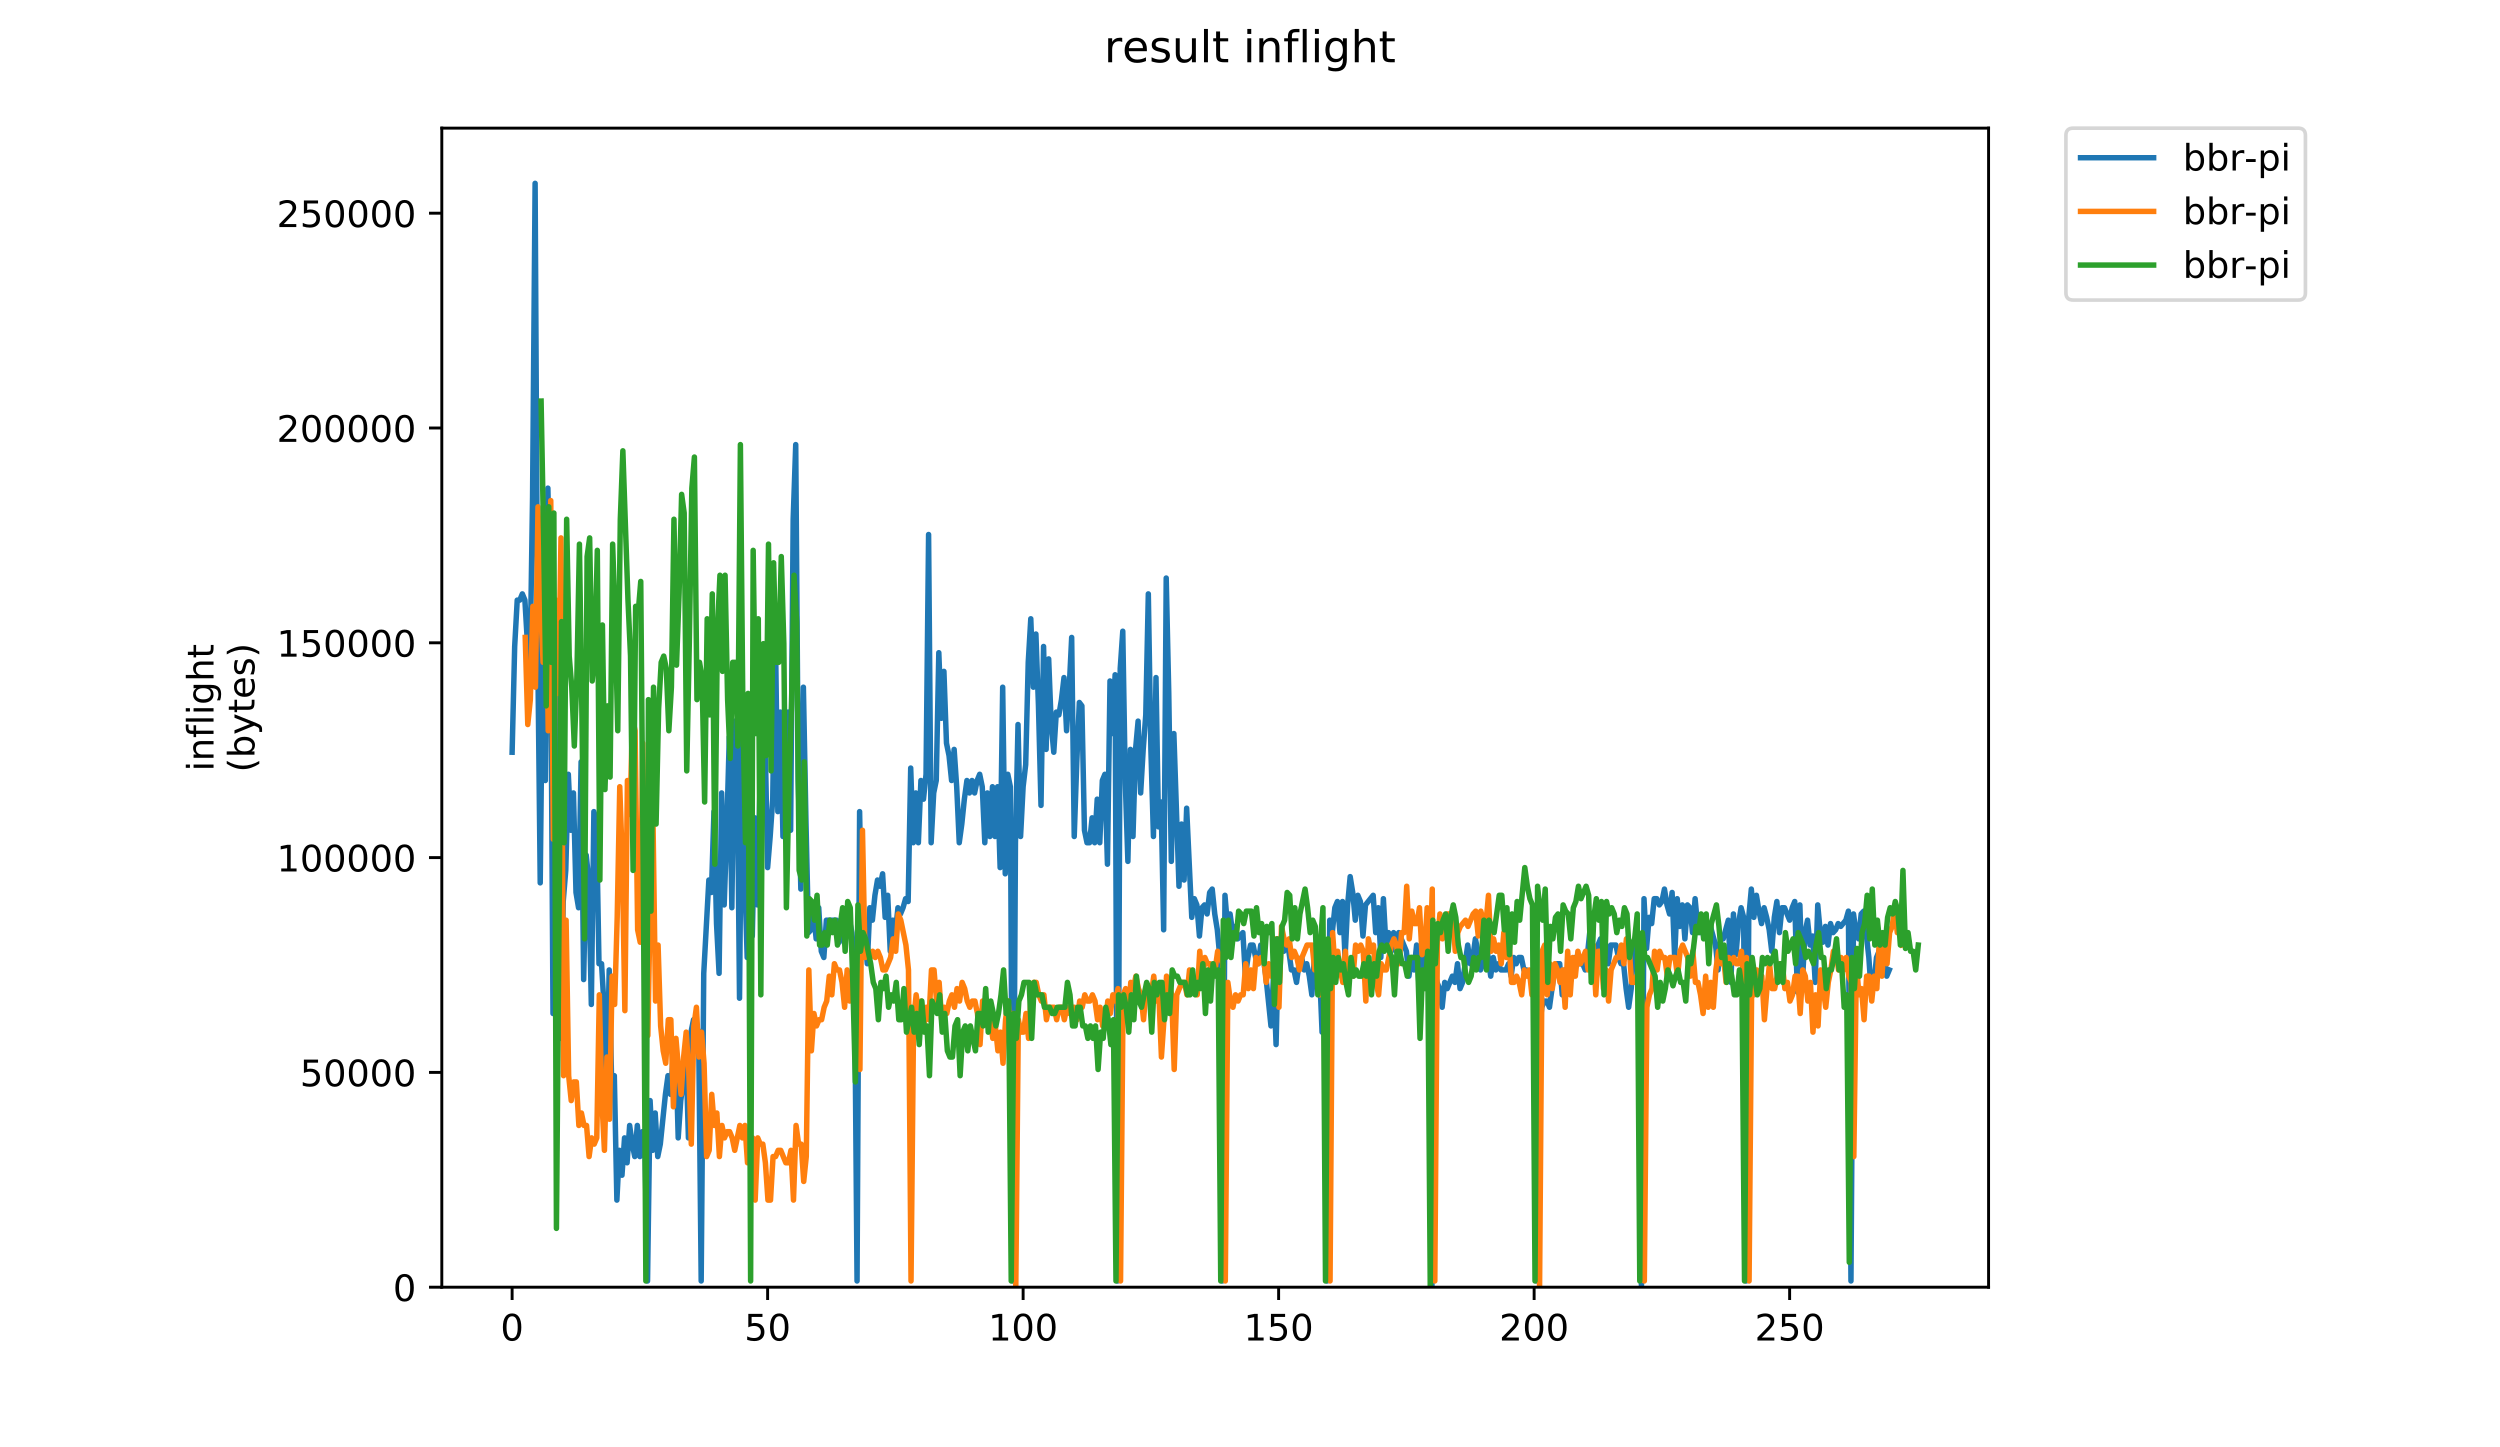 <?xml version="1.0" encoding="utf-8" standalone="no"?>
<!DOCTYPE svg PUBLIC "-//W3C//DTD SVG 1.1//EN"
  "http://www.w3.org/Graphics/SVG/1.1/DTD/svg11.dtd">
<!-- Created with matplotlib (https://matplotlib.org/) -->
<svg height="396pt" version="1.1" viewBox="0 0 684 396" width="684pt" xmlns="http://www.w3.org/2000/svg" xmlns:xlink="http://www.w3.org/1999/xlink">
 <defs>
  <style type="text/css">
*{stroke-linecap:butt;stroke-linejoin:round;}
  </style>
 </defs>
 <g id="figure_1">
  <g id="patch_1">
   <path d="M 0 396 
L 684 396 
L 684 0 
L 0 0 
z
" style="fill:#ffffff;"/>
  </g>
  <g id="axes_1">
   <g id="patch_2">
    <path d="M 120.879 352.174 
L 544.074 352.174 
L 544.074 35.062 
L 120.879 35.062 
z
" style="fill:#ffffff;"/>
   </g>
   <g id="matplotlib.axis_1">
    <g id="xtick_1">
     <g id="line2d_1">
      <defs>
       <path d="M 0 0 
L 0 3.5 
" id="m1e01c12429" style="stroke:#000000;stroke-width:0.8;"/>
      </defs>
      <g>
       <use style="stroke:#000000;stroke-width:0.8;" x="140.115" xlink:href="#m1e01c12429" y="352.174"/>
      </g>
     </g>
     <g id="text_1">
      <!-- 0 -->
      <defs>
       <path d="M 31.781 66.406 
Q 24.172 66.406 20.328 58.906 
Q 16.5 51.422 16.5 36.375 
Q 16.5 21.391 20.328 13.891 
Q 24.172 6.391 31.781 6.391 
Q 39.453 6.391 43.281 13.891 
Q 47.125 21.391 47.125 36.375 
Q 47.125 51.422 43.281 58.906 
Q 39.453 66.406 31.781 66.406 
z
M 31.781 74.219 
Q 44.047 74.219 50.516 64.516 
Q 56.984 54.828 56.984 36.375 
Q 56.984 17.969 50.516 8.266 
Q 44.047 -1.422 31.781 -1.422 
Q 19.531 -1.422 13.062 8.266 
Q 6.594 17.969 6.594 36.375 
Q 6.594 54.828 13.062 64.516 
Q 19.531 74.219 31.781 74.219 
z
" id="DejaVuSans-48"/>
      </defs>
      <g transform="translate(136.933 366.773)scale(0.1 -0.1)">
       <use xlink:href="#DejaVuSans-48"/>
      </g>
     </g>
    </g>
    <g id="xtick_2">
     <g id="line2d_2">
      <g>
       <use style="stroke:#000000;stroke-width:0.8;" x="210.021" xlink:href="#m1e01c12429" y="352.174"/>
      </g>
     </g>
     <g id="text_2">
      <!-- 50 -->
      <defs>
       <path d="M 10.797 72.906 
L 49.516 72.906 
L 49.516 64.594 
L 19.828 64.594 
L 19.828 46.734 
Q 21.969 47.469 24.109 47.828 
Q 26.266 48.188 28.422 48.188 
Q 40.625 48.188 47.75 41.5 
Q 54.891 34.812 54.891 23.391 
Q 54.891 11.625 47.562 5.094 
Q 40.234 -1.422 26.906 -1.422 
Q 22.312 -1.422 17.547 -0.641 
Q 12.797 0.141 7.719 1.703 
L 7.719 11.625 
Q 12.109 9.234 16.797 8.062 
Q 21.484 6.891 26.703 6.891 
Q 35.156 6.891 40.078 11.328 
Q 45.016 15.766 45.016 23.391 
Q 45.016 31 40.078 35.438 
Q 35.156 39.891 26.703 39.891 
Q 22.75 39.891 18.812 39.016 
Q 14.891 38.141 10.797 36.281 
z
" id="DejaVuSans-53"/>
      </defs>
      <g transform="translate(203.658 366.773)scale(0.1 -0.1)">
       <use xlink:href="#DejaVuSans-53"/>
       <use x="63.623" xlink:href="#DejaVuSans-48"/>
      </g>
     </g>
    </g>
    <g id="xtick_3">
     <g id="line2d_3">
      <g>
       <use style="stroke:#000000;stroke-width:0.8;" x="279.927" xlink:href="#m1e01c12429" y="352.174"/>
      </g>
     </g>
     <g id="text_3">
      <!-- 100 -->
      <defs>
       <path d="M 12.406 8.297 
L 28.516 8.297 
L 28.516 63.922 
L 10.984 60.406 
L 10.984 69.391 
L 28.422 72.906 
L 38.281 72.906 
L 38.281 8.297 
L 54.391 8.297 
L 54.391 0 
L 12.406 0 
z
" id="DejaVuSans-49"/>
      </defs>
      <g transform="translate(270.383 366.773)scale(0.1 -0.1)">
       <use xlink:href="#DejaVuSans-49"/>
       <use x="63.623" xlink:href="#DejaVuSans-48"/>
       <use x="127.246" xlink:href="#DejaVuSans-48"/>
      </g>
     </g>
    </g>
    <g id="xtick_4">
     <g id="line2d_4">
      <g>
       <use style="stroke:#000000;stroke-width:0.8;" x="349.832" xlink:href="#m1e01c12429" y="352.174"/>
      </g>
     </g>
     <g id="text_4">
      <!-- 150 -->
      <g transform="translate(340.289 366.773)scale(0.1 -0.1)">
       <use xlink:href="#DejaVuSans-49"/>
       <use x="63.623" xlink:href="#DejaVuSans-53"/>
       <use x="127.246" xlink:href="#DejaVuSans-48"/>
      </g>
     </g>
    </g>
    <g id="xtick_5">
     <g id="line2d_5">
      <g>
       <use style="stroke:#000000;stroke-width:0.8;" x="419.738" xlink:href="#m1e01c12429" y="352.174"/>
      </g>
     </g>
     <g id="text_5">
      <!-- 200 -->
      <defs>
       <path d="M 19.188 8.297 
L 53.609 8.297 
L 53.609 0 
L 7.328 0 
L 7.328 8.297 
Q 12.938 14.109 22.625 23.891 
Q 32.328 33.688 34.812 36.531 
Q 39.547 41.844 41.422 45.531 
Q 43.312 49.219 43.312 52.781 
Q 43.312 58.594 39.234 62.25 
Q 35.156 65.922 28.609 65.922 
Q 23.969 65.922 18.812 64.312 
Q 13.672 62.703 7.812 59.422 
L 7.812 69.391 
Q 13.766 71.781 18.938 73 
Q 24.125 74.219 28.422 74.219 
Q 39.75 74.219 46.484 68.547 
Q 53.219 62.891 53.219 53.422 
Q 53.219 48.922 51.531 44.891 
Q 49.859 40.875 45.406 35.406 
Q 44.188 33.984 37.641 27.219 
Q 31.109 20.453 19.188 8.297 
z
" id="DejaVuSans-50"/>
      </defs>
      <g transform="translate(410.195 366.773)scale(0.1 -0.1)">
       <use xlink:href="#DejaVuSans-50"/>
       <use x="63.623" xlink:href="#DejaVuSans-48"/>
       <use x="127.246" xlink:href="#DejaVuSans-48"/>
      </g>
     </g>
    </g>
    <g id="xtick_6">
     <g id="line2d_6">
      <g>
       <use style="stroke:#000000;stroke-width:0.8;" x="489.644" xlink:href="#m1e01c12429" y="352.174"/>
      </g>
     </g>
     <g id="text_6">
      <!-- 250 -->
      <g transform="translate(480.101 366.773)scale(0.1 -0.1)">
       <use xlink:href="#DejaVuSans-50"/>
       <use x="63.623" xlink:href="#DejaVuSans-53"/>
       <use x="127.246" xlink:href="#DejaVuSans-48"/>
      </g>
     </g>
    </g>
   </g>
   <g id="matplotlib.axis_2">
    <g id="ytick_1">
     <g id="line2d_7">
      <defs>
       <path d="M 0 0 
L -3.5 0 
" id="mca6b057534" style="stroke:#000000;stroke-width:0.8;"/>
      </defs>
      <g>
       <use style="stroke:#000000;stroke-width:0.8;" x="120.879" xlink:href="#mca6b057534" y="352.174"/>
      </g>
     </g>
     <g id="text_7">
      <!-- 0 -->
      <g transform="translate(107.516 355.973)scale(0.1 -0.1)">
       <use xlink:href="#DejaVuSans-48"/>
      </g>
     </g>
    </g>
    <g id="ytick_2">
     <g id="line2d_8">
      <g>
       <use style="stroke:#000000;stroke-width:0.8;" x="120.879" xlink:href="#mca6b057534" y="293.406"/>
      </g>
     </g>
     <g id="text_8">
      <!-- 50000 -->
      <g transform="translate(82.066 297.205)scale(0.1 -0.1)">
       <use xlink:href="#DejaVuSans-53"/>
       <use x="63.623" xlink:href="#DejaVuSans-48"/>
       <use x="127.246" xlink:href="#DejaVuSans-48"/>
       <use x="190.869" xlink:href="#DejaVuSans-48"/>
       <use x="254.492" xlink:href="#DejaVuSans-48"/>
      </g>
     </g>
    </g>
    <g id="ytick_3">
     <g id="line2d_9">
      <g>
       <use style="stroke:#000000;stroke-width:0.8;" x="120.879" xlink:href="#mca6b057534" y="234.638"/>
      </g>
     </g>
     <g id="text_9">
      <!-- 100000 -->
      <g transform="translate(75.704 238.437)scale(0.1 -0.1)">
       <use xlink:href="#DejaVuSans-49"/>
       <use x="63.623" xlink:href="#DejaVuSans-48"/>
       <use x="127.246" xlink:href="#DejaVuSans-48"/>
       <use x="190.869" xlink:href="#DejaVuSans-48"/>
       <use x="254.492" xlink:href="#DejaVuSans-48"/>
       <use x="318.115" xlink:href="#DejaVuSans-48"/>
      </g>
     </g>
    </g>
    <g id="ytick_4">
     <g id="line2d_10">
      <g>
       <use style="stroke:#000000;stroke-width:0.8;" x="120.879" xlink:href="#mca6b057534" y="175.87"/>
      </g>
     </g>
     <g id="text_10">
      <!-- 150000 -->
      <g transform="translate(75.704 179.669)scale(0.1 -0.1)">
       <use xlink:href="#DejaVuSans-49"/>
       <use x="63.623" xlink:href="#DejaVuSans-53"/>
       <use x="127.246" xlink:href="#DejaVuSans-48"/>
       <use x="190.869" xlink:href="#DejaVuSans-48"/>
       <use x="254.492" xlink:href="#DejaVuSans-48"/>
       <use x="318.115" xlink:href="#DejaVuSans-48"/>
      </g>
     </g>
    </g>
    <g id="ytick_5">
     <g id="line2d_11">
      <g>
       <use style="stroke:#000000;stroke-width:0.8;" x="120.879" xlink:href="#mca6b057534" y="117.102"/>
      </g>
     </g>
     <g id="text_11">
      <!-- 200000 -->
      <g transform="translate(75.704 120.901)scale(0.1 -0.1)">
       <use xlink:href="#DejaVuSans-50"/>
       <use x="63.623" xlink:href="#DejaVuSans-48"/>
       <use x="127.246" xlink:href="#DejaVuSans-48"/>
       <use x="190.869" xlink:href="#DejaVuSans-48"/>
       <use x="254.492" xlink:href="#DejaVuSans-48"/>
       <use x="318.115" xlink:href="#DejaVuSans-48"/>
      </g>
     </g>
    </g>
    <g id="ytick_6">
     <g id="line2d_12">
      <g>
       <use style="stroke:#000000;stroke-width:0.8;" x="120.879" xlink:href="#mca6b057534" y="58.334"/>
      </g>
     </g>
     <g id="text_12">
      <!-- 250000 -->
      <g transform="translate(75.704 62.133)scale(0.1 -0.1)">
       <use xlink:href="#DejaVuSans-50"/>
       <use x="63.623" xlink:href="#DejaVuSans-53"/>
       <use x="127.246" xlink:href="#DejaVuSans-48"/>
       <use x="190.869" xlink:href="#DejaVuSans-48"/>
       <use x="254.492" xlink:href="#DejaVuSans-48"/>
       <use x="318.115" xlink:href="#DejaVuSans-48"/>
      </g>
     </g>
    </g>
    <g id="text_13">
     <!-- inflight -->
     <defs>
      <path d="M 9.422 54.688 
L 18.406 54.688 
L 18.406 0 
L 9.422 0 
z
M 9.422 75.984 
L 18.406 75.984 
L 18.406 64.594 
L 9.422 64.594 
z
" id="DejaVuSans-105"/>
      <path d="M 54.891 33.016 
L 54.891 0 
L 45.906 0 
L 45.906 32.719 
Q 45.906 40.484 42.875 44.328 
Q 39.844 48.188 33.797 48.188 
Q 26.516 48.188 22.312 43.547 
Q 18.109 38.922 18.109 30.906 
L 18.109 0 
L 9.078 0 
L 9.078 54.688 
L 18.109 54.688 
L 18.109 46.188 
Q 21.344 51.125 25.703 53.562 
Q 30.078 56 35.797 56 
Q 45.219 56 50.047 50.172 
Q 54.891 44.344 54.891 33.016 
z
" id="DejaVuSans-110"/>
      <path d="M 37.109 75.984 
L 37.109 68.5 
L 28.516 68.5 
Q 23.688 68.5 21.797 66.547 
Q 19.922 64.594 19.922 59.516 
L 19.922 54.688 
L 34.719 54.688 
L 34.719 47.703 
L 19.922 47.703 
L 19.922 0 
L 10.891 0 
L 10.891 47.703 
L 2.297 47.703 
L 2.297 54.688 
L 10.891 54.688 
L 10.891 58.5 
Q 10.891 67.625 15.141 71.797 
Q 19.391 75.984 28.609 75.984 
z
" id="DejaVuSans-102"/>
      <path d="M 9.422 75.984 
L 18.406 75.984 
L 18.406 0 
L 9.422 0 
z
" id="DejaVuSans-108"/>
      <path d="M 45.406 27.984 
Q 45.406 37.75 41.375 43.109 
Q 37.359 48.484 30.078 48.484 
Q 22.859 48.484 18.828 43.109 
Q 14.797 37.75 14.797 27.984 
Q 14.797 18.266 18.828 12.891 
Q 22.859 7.516 30.078 7.516 
Q 37.359 7.516 41.375 12.891 
Q 45.406 18.266 45.406 27.984 
z
M 54.391 6.781 
Q 54.391 -7.172 48.188 -13.984 
Q 42 -20.797 29.203 -20.797 
Q 24.469 -20.797 20.266 -20.094 
Q 16.062 -19.391 12.109 -17.922 
L 12.109 -9.188 
Q 16.062 -11.328 19.922 -12.344 
Q 23.781 -13.375 27.781 -13.375 
Q 36.625 -13.375 41.016 -8.766 
Q 45.406 -4.156 45.406 5.172 
L 45.406 9.625 
Q 42.625 4.781 38.281 2.391 
Q 33.938 0 27.875 0 
Q 17.828 0 11.672 7.656 
Q 5.516 15.328 5.516 27.984 
Q 5.516 40.672 11.672 48.328 
Q 17.828 56 27.875 56 
Q 33.938 56 38.281 53.609 
Q 42.625 51.219 45.406 46.391 
L 45.406 54.688 
L 54.391 54.688 
z
" id="DejaVuSans-103"/>
      <path d="M 54.891 33.016 
L 54.891 0 
L 45.906 0 
L 45.906 32.719 
Q 45.906 40.484 42.875 44.328 
Q 39.844 48.188 33.797 48.188 
Q 26.516 48.188 22.312 43.547 
Q 18.109 38.922 18.109 30.906 
L 18.109 0 
L 9.078 0 
L 9.078 75.984 
L 18.109 75.984 
L 18.109 46.188 
Q 21.344 51.125 25.703 53.562 
Q 30.078 56 35.797 56 
Q 45.219 56 50.047 50.172 
Q 54.891 44.344 54.891 33.016 
z
" id="DejaVuSans-104"/>
      <path d="M 18.312 70.219 
L 18.312 54.688 
L 36.812 54.688 
L 36.812 47.703 
L 18.312 47.703 
L 18.312 18.016 
Q 18.312 11.328 20.141 9.422 
Q 21.969 7.516 27.594 7.516 
L 36.812 7.516 
L 36.812 0 
L 27.594 0 
Q 17.188 0 13.234 3.875 
Q 9.281 7.766 9.281 18.016 
L 9.281 47.703 
L 2.688 47.703 
L 2.688 54.688 
L 9.281 54.688 
L 9.281 70.219 
z
" id="DejaVuSans-116"/>
     </defs>
     <g transform="translate(58.426 211.018)rotate(-90)scale(0.1 -0.1)">
      <use xlink:href="#DejaVuSans-105"/>
      <use x="27.783" xlink:href="#DejaVuSans-110"/>
      <use x="91.162" xlink:href="#DejaVuSans-102"/>
      <use x="126.367" xlink:href="#DejaVuSans-108"/>
      <use x="154.15" xlink:href="#DejaVuSans-105"/>
      <use x="181.934" xlink:href="#DejaVuSans-103"/>
      <use x="245.41" xlink:href="#DejaVuSans-104"/>
      <use x="308.789" xlink:href="#DejaVuSans-116"/>
     </g>
     <!-- (bytes) -->
     <defs>
      <path d="M 31 75.875 
Q 24.469 64.656 21.281 53.656 
Q 18.109 42.672 18.109 31.391 
Q 18.109 20.125 21.312 9.062 
Q 24.516 -2 31 -13.188 
L 23.188 -13.188 
Q 15.875 -1.703 12.234 9.375 
Q 8.594 20.453 8.594 31.391 
Q 8.594 42.281 12.203 53.312 
Q 15.828 64.359 23.188 75.875 
z
" id="DejaVuSans-40"/>
      <path d="M 48.688 27.297 
Q 48.688 37.203 44.609 42.844 
Q 40.531 48.484 33.406 48.484 
Q 26.266 48.484 22.188 42.844 
Q 18.109 37.203 18.109 27.297 
Q 18.109 17.391 22.188 11.75 
Q 26.266 6.109 33.406 6.109 
Q 40.531 6.109 44.609 11.75 
Q 48.688 17.391 48.688 27.297 
z
M 18.109 46.391 
Q 20.953 51.266 25.266 53.625 
Q 29.594 56 35.594 56 
Q 45.562 56 51.781 48.094 
Q 58.016 40.188 58.016 27.297 
Q 58.016 14.406 51.781 6.484 
Q 45.562 -1.422 35.594 -1.422 
Q 29.594 -1.422 25.266 0.953 
Q 20.953 3.328 18.109 8.203 
L 18.109 0 
L 9.078 0 
L 9.078 75.984 
L 18.109 75.984 
z
" id="DejaVuSans-98"/>
      <path d="M 32.172 -5.078 
Q 28.375 -14.844 24.75 -17.812 
Q 21.141 -20.797 15.094 -20.797 
L 7.906 -20.797 
L 7.906 -13.281 
L 13.188 -13.281 
Q 16.891 -13.281 18.938 -11.516 
Q 21 -9.766 23.484 -3.219 
L 25.094 0.875 
L 2.984 54.688 
L 12.5 54.688 
L 29.594 11.922 
L 46.688 54.688 
L 56.203 54.688 
z
" id="DejaVuSans-121"/>
      <path d="M 56.203 29.594 
L 56.203 25.203 
L 14.891 25.203 
Q 15.484 15.922 20.484 11.062 
Q 25.484 6.203 34.422 6.203 
Q 39.594 6.203 44.453 7.469 
Q 49.312 8.734 54.109 11.281 
L 54.109 2.781 
Q 49.266 0.734 44.188 -0.344 
Q 39.109 -1.422 33.891 -1.422 
Q 20.797 -1.422 13.156 6.188 
Q 5.516 13.812 5.516 26.812 
Q 5.516 40.234 12.766 48.109 
Q 20.016 56 32.328 56 
Q 43.359 56 49.781 48.891 
Q 56.203 41.797 56.203 29.594 
z
M 47.219 32.234 
Q 47.125 39.594 43.094 43.984 
Q 39.062 48.391 32.422 48.391 
Q 24.906 48.391 20.391 44.141 
Q 15.875 39.891 15.188 32.172 
z
" id="DejaVuSans-101"/>
      <path d="M 44.281 53.078 
L 44.281 44.578 
Q 40.484 46.531 36.375 47.5 
Q 32.281 48.484 27.875 48.484 
Q 21.188 48.484 17.844 46.438 
Q 14.5 44.391 14.5 40.281 
Q 14.5 37.156 16.891 35.375 
Q 19.281 33.594 26.516 31.984 
L 29.594 31.297 
Q 39.156 29.25 43.188 25.516 
Q 47.219 21.781 47.219 15.094 
Q 47.219 7.469 41.188 3.016 
Q 35.156 -1.422 24.609 -1.422 
Q 20.219 -1.422 15.453 -0.562 
Q 10.688 0.297 5.422 2 
L 5.422 11.281 
Q 10.406 8.688 15.234 7.391 
Q 20.062 6.109 24.812 6.109 
Q 31.156 6.109 34.562 8.281 
Q 37.984 10.453 37.984 14.406 
Q 37.984 18.062 35.516 20.016 
Q 33.062 21.969 24.703 23.781 
L 21.578 24.516 
Q 13.234 26.266 9.516 29.906 
Q 5.812 33.547 5.812 39.891 
Q 5.812 47.609 11.281 51.797 
Q 16.75 56 26.812 56 
Q 31.781 56 36.172 55.266 
Q 40.578 54.547 44.281 53.078 
z
" id="DejaVuSans-115"/>
      <path d="M 8.016 75.875 
L 15.828 75.875 
Q 23.141 64.359 26.781 53.312 
Q 30.422 42.281 30.422 31.391 
Q 30.422 20.453 26.781 9.375 
Q 23.141 -1.703 15.828 -13.188 
L 8.016 -13.188 
Q 14.5 -2 17.703 9.062 
Q 20.906 20.125 20.906 31.391 
Q 20.906 42.672 17.703 53.656 
Q 14.5 64.656 8.016 75.875 
z
" id="DejaVuSans-41"/>
     </defs>
     <g transform="translate(69.624 211.295)rotate(-90)scale(0.1 -0.1)">
      <use xlink:href="#DejaVuSans-40"/>
      <use x="39.014" xlink:href="#DejaVuSans-98"/>
      <use x="102.49" xlink:href="#DejaVuSans-121"/>
      <use x="161.67" xlink:href="#DejaVuSans-116"/>
      <use x="200.879" xlink:href="#DejaVuSans-101"/>
      <use x="262.402" xlink:href="#DejaVuSans-115"/>
      <use x="314.502" xlink:href="#DejaVuSans-41"/>
     </g>
    </g>
   </g>
   <g id="line2d_13">
    <path clip-path="url(#p82234feef3)" d="M 140.115 205.809 
L 140.814 176.876 
L 141.513 164.192 
L 142.212 164.192 
L 142.911 162.49 
L 143.61 164.192 
L 144.309 176.105 
L 145.008 182.913 
L 145.707 136.03 
L 146.406 50.163 
L 147.105 176.105 
L 147.804 241.549 
L 148.503 175.174 
L 149.203 213.548 
L 149.902 133.557 
L 150.601 164.192 
L 151.3 277.29 
L 151.999 176.876 
L 152.698 173.472 
L 153.397 284.097 
L 154.096 246.655 
L 154.795 238.145 
L 155.494 211.846 
L 156.193 227.163 
L 156.892 216.951 
L 157.591 244.182 
L 158.29 248.357 
L 158.989 208.442 
L 159.688 268.009 
L 160.387 233.971 
L 161.087 240.778 
L 161.786 274.817 
L 162.485 222.057 
L 163.184 224.53 
L 163.883 263.674 
L 164.582 263.674 
L 165.281 275.588 
L 165.98 299.415 
L 166.679 265.376 
L 167.378 297.713 
L 168.077 294.309 
L 168.776 328.347 
L 169.475 314.732 
L 170.174 321.54 
L 170.873 311.328 
L 171.572 318.136 
L 172.271 307.924 
L 172.971 313.03 
L 173.67 316.434 
L 174.369 307.924 
L 175.068 316.434 
L 175.767 309.626 
L 176.466 314.732 
L 177.165 350.472 
L 177.864 301.117 
L 178.563 314.732 
L 179.262 304.52 
L 179.961 316.434 
L 180.66 313.03 
L 182.058 299.415 
L 182.757 294.309 
L 183.456 299.415 
L 184.155 289.203 
L 184.855 285.799 
L 185.554 311.328 
L 186.253 301.117 
L 186.952 296.011 
L 187.651 287.501 
L 188.35 311.328 
L 189.049 282.395 
L 189.748 278.992 
L 191.146 282.395 
L 191.845 350.472 
L 192.544 266.307 
L 193.942 240.778 
L 194.641 244.182 
L 195.34 222.057 
L 196.039 252.692 
L 196.739 266.307 
L 197.438 216.951 
L 198.137 247.586 
L 198.836 227.163 
L 199.535 201.634 
L 200.234 248.357 
L 200.933 197.299 
L 201.632 201.634 
L 202.331 273.115 
L 203.03 198.23 
L 203.729 239.076 
L 204.428 261.972 
L 205.127 239.076 
L 205.826 256.096 
L 206.525 223.759 
L 207.224 247.586 
L 207.923 215.249 
L 208.623 215.249 
L 209.322 201.634 
L 210.021 237.374 
L 210.72 228.865 
L 211.419 218.653 
L 212.118 170.999 
L 212.817 222.057 
L 213.516 194.826 
L 214.215 228.865 
L 214.914 216.02 
L 215.613 194.826 
L 216.312 227.163 
L 217.011 142.067 
L 217.71 121.644 
L 218.409 213.548 
L 219.108 243.251 
L 219.807 188.019 
L 220.507 224.53 
L 221.206 255.165 
L 221.905 254.394 
L 222.604 250.059 
L 223.303 256.867 
L 224.002 248.357 
L 224.701 260.27 
L 225.4 261.972 
L 226.099 251.761 
L 228.895 251.761 
L 229.594 257.797 
L 230.293 255.165 
L 230.992 253.463 
L 231.691 256.096 
L 232.391 251.761 
L 233.09 255.165 
L 233.789 265.376 
L 234.488 350.472 
L 235.187 222.057 
L 235.886 260.27 
L 236.585 255.165 
L 237.284 263.674 
L 237.983 248.357 
L 238.682 251.761 
L 239.381 244.953 
L 240.08 240.778 
L 240.779 242.48 
L 241.478 239.076 
L 242.177 250.99 
L 242.876 244.953 
L 243.575 260.27 
L 244.275 251.761 
L 244.974 255.165 
L 245.673 248.357 
L 246.372 250.059 
L 247.071 248.357 
L 247.77 245.884 
L 248.469 246.655 
L 249.168 210.144 
L 249.867 230.567 
L 250.566 216.951 
L 251.265 230.567 
L 251.964 213.548 
L 252.663 218.653 
L 253.362 211.846 
L 254.061 146.242 
L 254.76 230.567 
L 255.46 216.951 
L 256.159 213.548 
L 256.858 178.578 
L 257.557 196.528 
L 258.256 183.684 
L 258.955 203.336 
L 259.654 206.74 
L 260.353 213.548 
L 261.052 205.038 
L 261.751 215.249 
L 262.45 230.567 
L 263.149 225.461 
L 263.848 218.653 
L 264.547 213.548 
L 265.246 216.951 
L 265.945 213.548 
L 266.644 216.951 
L 267.344 213.548 
L 268.043 211.846 
L 268.742 215.249 
L 269.441 230.567 
L 270.14 216.951 
L 270.839 228.865 
L 271.538 215.249 
L 272.237 228.865 
L 272.936 215.249 
L 273.635 237.374 
L 274.334 188.019 
L 275.033 239.076 
L 275.732 211.846 
L 276.431 215.249 
L 277.13 350.472 
L 277.829 230.567 
L 278.528 198.23 
L 279.228 228.865 
L 279.927 215.249 
L 280.626 209.213 
L 281.325 181.211 
L 282.024 169.298 
L 282.723 188.019 
L 283.422 173.472 
L 284.121 193.124 
L 284.82 220.355 
L 285.519 176.876 
L 286.218 205.038 
L 286.917 180.28 
L 287.616 198.23 
L 288.315 205.809 
L 289.014 194.826 
L 289.713 195.597 
L 290.412 191.423 
L 291.112 185.386 
L 291.811 199.932 
L 292.51 188.79 
L 293.209 174.403 
L 293.908 228.865 
L 294.607 208.442 
L 295.306 192.194 
L 296.005 193.124 
L 296.704 227.163 
L 297.403 230.567 
L 298.102 230.567 
L 298.801 223.759 
L 299.5 230.567 
L 300.199 218.653 
L 300.898 230.567 
L 301.597 213.548 
L 302.296 211.846 
L 302.996 236.444 
L 303.695 186.317 
L 304.394 200.703 
L 305.093 184.615 
L 305.792 350.472 
L 306.491 182.913 
L 307.19 172.701 
L 307.889 214.319 
L 308.588 235.672 
L 309.287 205.038 
L 309.986 228.865 
L 310.685 205.038 
L 311.384 197.299 
L 312.083 216.951 
L 312.782 205.038 
L 313.481 195.597 
L 314.18 162.49 
L 314.88 205.038 
L 315.579 228.865 
L 316.278 185.386 
L 316.977 226.232 
L 317.676 219.424 
L 318.375 254.394 
L 319.074 158.155 
L 319.773 189.721 
L 320.472 235.672 
L 321.171 200.703 
L 322.569 242.48 
L 323.268 225.461 
L 323.967 240.778 
L 324.666 221.126 
L 326.064 250.99 
L 326.764 245.884 
L 327.463 247.586 
L 328.162 256.096 
L 328.861 248.357 
L 329.56 247.586 
L 330.259 250.059 
L 330.958 244.182 
L 331.657 243.251 
L 332.356 250.059 
L 333.055 254.394 
L 333.754 261.972 
L 334.453 350.472 
L 335.152 244.953 
L 335.851 253.463 
L 336.55 250.059 
L 337.249 255.165 
L 337.948 253.463 
L 338.648 256.867 
L 340.046 255.165 
L 340.745 267.078 
L 341.444 261.972 
L 342.143 258.568 
L 342.842 258.568 
L 343.541 261.972 
L 344.24 263.674 
L 344.939 258.568 
L 345.638 261.972 
L 346.337 267.078 
L 347.735 280.693 
L 348.434 267.078 
L 349.133 285.799 
L 349.832 256.867 
L 350.532 256.867 
L 351.231 260.27 
L 351.93 258.568 
L 352.629 260.27 
L 353.328 265.376 
L 354.027 265.376 
L 354.726 268.78 
L 355.425 263.674 
L 356.124 261.972 
L 356.823 265.376 
L 357.522 263.674 
L 358.221 267.078 
L 358.92 272.184 
L 359.619 261.972 
L 360.318 267.078 
L 361.017 265.376 
L 361.716 282.395 
L 362.416 267.078 
L 363.115 350.472 
L 363.814 251.761 
L 364.513 255.165 
L 365.212 248.357 
L 365.911 246.655 
L 366.61 255.165 
L 367.309 246.655 
L 368.008 261.972 
L 368.707 247.586 
L 369.406 239.847 
L 370.105 244.182 
L 370.804 251.761 
L 371.503 244.953 
L 372.202 246.655 
L 372.901 256.096 
L 373.601 247.586 
L 375.698 244.953 
L 376.397 255.165 
L 377.096 248.357 
L 377.795 261.972 
L 378.494 245.884 
L 379.193 258.568 
L 379.892 255.165 
L 380.591 260.27 
L 381.29 255.165 
L 381.989 260.27 
L 382.688 255.165 
L 384.785 260.27 
L 385.485 267.078 
L 386.184 261.972 
L 386.883 265.376 
L 387.582 258.568 
L 388.281 270.482 
L 388.98 261.972 
L 389.679 265.376 
L 390.378 260.27 
L 391.077 263.674 
L 391.776 352.174 
L 392.475 265.376 
L 393.174 268.78 
L 393.873 270.482 
L 394.572 275.588 
L 395.271 268.78 
L 395.97 270.482 
L 397.369 267.078 
L 398.068 268.78 
L 398.767 263.674 
L 399.466 270.482 
L 400.165 268.78 
L 401.563 258.568 
L 402.262 263.674 
L 402.961 261.972 
L 403.66 256.867 
L 404.359 260.27 
L 405.058 265.376 
L 405.757 263.674 
L 406.456 255.165 
L 407.155 261.972 
L 407.854 267.078 
L 408.553 261.972 
L 409.253 265.376 
L 409.952 263.674 
L 410.651 265.376 
L 412.049 265.376 
L 412.748 263.674 
L 413.447 267.078 
L 414.146 261.972 
L 414.845 263.674 
L 415.544 261.972 
L 416.243 261.972 
L 416.942 265.376 
L 417.641 265.376 
L 418.34 267.078 
L 419.738 267.078 
L 420.437 350.472 
L 421.137 282.395 
L 421.836 275.588 
L 422.535 273.886 
L 423.234 273.886 
L 423.933 275.588 
L 425.331 265.376 
L 426.03 263.674 
L 426.729 263.674 
L 427.428 272.184 
L 428.127 265.376 
L 429.525 268.78 
L 430.224 267.078 
L 430.923 261.972 
L 431.622 263.674 
L 433.021 263.674 
L 433.72 265.376 
L 434.419 260.27 
L 435.118 253.463 
L 435.817 261.972 
L 436.516 263.674 
L 437.215 258.568 
L 437.914 256.867 
L 438.613 263.674 
L 439.312 258.568 
L 440.011 263.674 
L 440.71 258.568 
L 442.108 258.568 
L 442.807 261.972 
L 443.506 263.674 
L 444.205 263.674 
L 444.905 270.482 
L 445.604 275.588 
L 446.303 270.482 
L 447.002 258.568 
L 447.701 258.568 
L 448.4 256.096 
L 449.099 352.174 
L 449.798 245.884 
L 450.497 259.499 
L 451.196 250.99 
L 451.895 252.692 
L 452.594 245.884 
L 453.293 245.884 
L 453.992 247.586 
L 454.691 246.655 
L 455.39 243.251 
L 456.089 247.586 
L 456.789 250.059 
L 457.488 244.182 
L 458.187 261.972 
L 458.886 245.884 
L 459.585 253.463 
L 460.284 247.586 
L 460.983 256.867 
L 461.682 247.586 
L 462.381 248.357 
L 463.08 255.165 
L 463.779 245.884 
L 464.478 253.463 
L 465.177 255.165 
L 465.876 252.692 
L 466.575 251.761 
L 467.274 256.096 
L 467.973 253.463 
L 469.372 258.568 
L 470.071 265.376 
L 470.77 256.867 
L 471.469 256.867 
L 472.867 251.761 
L 473.566 268.78 
L 474.265 250.059 
L 474.964 261.201 
L 475.663 252.692 
L 476.362 248.357 
L 477.061 250.99 
L 477.76 350.472 
L 478.459 250.99 
L 479.158 243.251 
L 479.857 250.99 
L 480.557 244.953 
L 481.256 249.288 
L 481.955 252.692 
L 482.654 248.357 
L 483.353 250.99 
L 484.052 254.394 
L 484.751 260.27 
L 485.45 250.99 
L 486.149 246.655 
L 486.848 255.165 
L 487.547 248.357 
L 488.246 248.357 
L 489.644 251.761 
L 490.343 248.357 
L 491.042 246.655 
L 491.741 271.413 
L 492.441 247.586 
L 493.14 268.78 
L 493.839 255.165 
L 494.538 251.761 
L 495.237 258.568 
L 495.936 256.096 
L 496.635 268.78 
L 497.334 247.586 
L 498.033 255.165 
L 498.732 257.797 
L 499.431 253.463 
L 500.13 258.568 
L 500.829 252.692 
L 501.528 255.165 
L 502.227 254.394 
L 502.926 252.692 
L 503.626 253.463 
L 505.024 251.761 
L 505.723 249.288 
L 506.422 350.472 
L 507.121 250.059 
L 507.82 255.165 
L 508.519 256.867 
L 509.218 250.059 
L 509.917 249.288 
L 511.315 261.972 
L 512.014 272.184 
L 512.713 268.78 
L 513.412 261.972 
L 514.111 260.27 
L 514.81 261.972 
L 515.51 261.972 
L 516.209 267.078 
L 516.908 265.376 
L 516.908 265.376 
" style="fill:none;stroke:#1f77b4;stroke-linecap:square;stroke-width:1.5;"/>
   </g>
   <g id="line2d_14">
    <path clip-path="url(#p82234feef3)" d="M 143.7 174.403 
L 144.399 198.23 
L 145.098 191.423 
L 145.797 165.894 
L 146.496 188.019 
L 147.195 138.663 
L 147.894 165.894 
L 148.593 181.211 
L 149.292 143.769 
L 149.991 199.932 
L 150.69 136.961 
L 151.389 229.636 
L 152.088 164.192 
L 152.787 189.721 
L 153.486 147.173 
L 154.185 294.309 
L 154.884 251.761 
L 155.584 294.309 
L 156.283 301.117 
L 156.982 296.011 
L 157.681 296.011 
L 158.38 307.924 
L 159.079 304.52 
L 159.778 307.924 
L 160.477 307.924 
L 161.176 316.434 
L 161.875 311.328 
L 162.574 313.03 
L 163.273 311.328 
L 163.972 272.184 
L 164.671 301.117 
L 165.37 314.732 
L 166.069 289.203 
L 166.768 306.222 
L 167.468 267.078 
L 168.167 274.817 
L 168.866 250.99 
L 169.565 215.249 
L 170.264 235.672 
L 170.963 276.519 
L 171.662 213.548 
L 172.361 222.828 
L 173.06 196.528 
L 173.759 199.932 
L 174.458 254.394 
L 175.157 257.797 
L 175.856 203.336 
L 176.555 269.711 
L 177.254 283.326 
L 177.953 244.182 
L 178.652 223.759 
L 179.352 273.886 
L 180.051 258.568 
L 180.75 280.693 
L 181.449 287.501 
L 182.148 290.905 
L 182.847 278.992 
L 183.546 278.992 
L 184.245 302.818 
L 184.944 284.097 
L 185.643 292.607 
L 186.342 299.415 
L 187.041 289.203 
L 187.74 282.395 
L 188.439 292.607 
L 189.138 313.03 
L 189.837 280.693 
L 190.536 275.588 
L 191.236 289.203 
L 191.935 282.395 
L 192.634 290.905 
L 193.333 316.434 
L 194.032 314.732 
L 194.731 299.415 
L 195.43 307.924 
L 196.129 304.52 
L 196.828 316.434 
L 197.527 307.924 
L 198.226 311.328 
L 198.925 309.626 
L 199.624 309.626 
L 200.323 311.328 
L 201.022 314.732 
L 202.42 307.924 
L 203.12 311.328 
L 203.819 307.924 
L 204.518 318.136 
L 205.916 311.328 
L 206.615 328.347 
L 207.314 311.328 
L 208.013 313.03 
L 208.712 313.03 
L 209.411 318.136 
L 210.11 328.347 
L 210.809 328.347 
L 211.508 316.434 
L 212.207 316.434 
L 212.906 314.732 
L 213.605 314.732 
L 215.004 318.136 
L 215.703 318.136 
L 216.402 314.732 
L 217.101 328.347 
L 217.8 307.924 
L 218.499 313.03 
L 219.198 313.03 
L 219.897 323.242 
L 220.596 316.434 
L 221.295 265.376 
L 221.994 287.501 
L 222.693 277.29 
L 223.392 280.693 
L 224.091 278.992 
L 224.79 278.992 
L 225.489 275.588 
L 226.189 273.886 
L 226.888 267.078 
L 227.587 272.184 
L 228.286 263.674 
L 228.985 265.376 
L 229.684 265.376 
L 230.383 268.78 
L 231.082 275.588 
L 231.781 265.376 
L 232.48 273.886 
L 233.179 268.78 
L 234.577 261.972 
L 235.276 292.607 
L 235.975 227.163 
L 236.674 261.972 
L 237.373 260.27 
L 238.073 261.972 
L 238.772 260.27 
L 239.471 261.972 
L 240.17 260.27 
L 240.869 261.972 
L 241.568 265.376 
L 242.267 265.376 
L 243.665 261.972 
L 244.364 256.867 
L 245.063 260.27 
L 245.762 250.059 
L 246.461 251.761 
L 247.859 258.568 
L 248.558 265.376 
L 249.257 350.472 
L 249.957 278.992 
L 250.656 272.184 
L 251.355 277.29 
L 252.054 273.886 
L 252.753 280.693 
L 253.452 275.588 
L 254.151 278.992 
L 254.85 265.376 
L 255.549 265.376 
L 256.248 273.886 
L 256.947 268.78 
L 257.646 278.992 
L 258.345 275.588 
L 259.044 277.29 
L 259.743 273.886 
L 260.442 272.184 
L 261.141 275.588 
L 261.841 270.482 
L 262.54 273.886 
L 263.239 268.78 
L 263.938 270.482 
L 264.637 273.886 
L 265.336 275.588 
L 266.035 273.886 
L 266.734 273.886 
L 267.433 277.29 
L 268.132 285.799 
L 268.831 273.886 
L 270.928 278.992 
L 271.627 284.097 
L 272.326 280.693 
L 273.025 287.501 
L 273.725 282.395 
L 274.424 290.905 
L 275.123 278.992 
L 275.822 273.886 
L 276.521 284.097 
L 277.22 277.29 
L 277.919 352.174 
L 278.618 278.992 
L 279.317 282.395 
L 280.016 282.395 
L 280.715 277.29 
L 281.414 284.097 
L 282.113 272.184 
L 282.812 268.78 
L 283.511 268.78 
L 284.21 272.184 
L 284.909 273.886 
L 285.609 272.184 
L 286.308 278.992 
L 287.007 275.588 
L 288.405 275.588 
L 289.104 278.992 
L 289.803 275.588 
L 290.502 275.588 
L 291.201 278.992 
L 291.9 275.588 
L 292.599 277.29 
L 293.298 275.588 
L 293.997 275.588 
L 294.696 278.992 
L 295.395 273.886 
L 296.094 275.588 
L 296.793 272.184 
L 297.493 273.886 
L 298.192 273.886 
L 298.891 272.184 
L 299.59 273.886 
L 300.289 278.992 
L 300.988 275.588 
L 301.687 280.693 
L 302.386 280.693 
L 303.085 273.886 
L 303.784 277.29 
L 304.483 272.184 
L 305.182 273.886 
L 305.881 270.482 
L 306.58 350.472 
L 307.279 272.184 
L 307.978 270.482 
L 308.677 278.992 
L 309.377 268.78 
L 310.076 270.482 
L 310.775 267.078 
L 311.474 270.482 
L 312.173 272.184 
L 312.872 278.992 
L 313.571 270.482 
L 314.27 272.184 
L 314.969 272.184 
L 315.668 267.078 
L 316.367 273.886 
L 317.066 272.184 
L 317.765 289.203 
L 318.464 278.992 
L 319.163 267.078 
L 319.862 268.78 
L 320.561 272.184 
L 321.261 292.607 
L 321.96 272.184 
L 323.358 268.78 
L 324.057 268.78 
L 324.756 272.184 
L 325.455 265.376 
L 326.154 268.78 
L 326.853 268.78 
L 327.552 272.184 
L 328.251 260.27 
L 328.95 268.78 
L 329.649 261.972 
L 330.348 263.674 
L 331.047 263.674 
L 331.746 267.078 
L 332.445 265.376 
L 333.145 260.27 
L 334.543 263.674 
L 335.242 350.472 
L 335.941 268.78 
L 336.64 273.886 
L 337.339 275.588 
L 338.038 272.184 
L 338.737 273.886 
L 339.436 272.184 
L 340.135 272.184 
L 340.834 263.674 
L 341.533 270.482 
L 342.232 265.376 
L 342.931 270.482 
L 343.63 261.972 
L 344.329 263.674 
L 345.029 261.972 
L 345.728 261.972 
L 346.427 268.78 
L 347.126 263.674 
L 347.825 267.078 
L 348.524 262.903 
L 349.223 256.867 
L 349.922 275.588 
L 350.621 253.463 
L 351.32 256.867 
L 352.019 258.568 
L 352.718 256.867 
L 353.417 261.972 
L 354.116 260.27 
L 354.815 261.972 
L 355.514 265.376 
L 356.214 261.972 
L 357.612 258.568 
L 359.01 258.568 
L 359.709 265.376 
L 360.408 261.972 
L 361.107 272.184 
L 361.806 270.482 
L 362.505 265.376 
L 363.204 261.972 
L 363.903 350.472 
L 364.602 255.165 
L 365.301 265.376 
L 366 260.27 
L 366.699 265.376 
L 367.398 268.78 
L 368.098 260.27 
L 368.797 268.78 
L 369.496 265.376 
L 370.195 267.078 
L 370.894 258.568 
L 371.593 260.27 
L 372.292 258.568 
L 372.991 260.27 
L 373.69 273.886 
L 374.389 256.867 
L 375.088 260.27 
L 375.787 258.568 
L 376.486 268.78 
L 377.185 272.184 
L 377.884 263.674 
L 378.583 265.376 
L 379.282 265.376 
L 380.681 258.568 
L 381.38 256.867 
L 382.079 258.568 
L 382.778 263.674 
L 383.477 255.165 
L 384.176 255.165 
L 384.875 242.48 
L 385.574 256.867 
L 386.273 249.288 
L 386.972 252.692 
L 387.671 252.692 
L 388.37 248.357 
L 389.069 261.201 
L 389.768 260.27 
L 390.467 248.357 
L 391.166 266.307 
L 391.866 243.251 
L 392.565 350.472 
L 393.264 257.797 
L 393.963 250.059 
L 394.662 256.867 
L 395.361 251.761 
L 396.06 250.059 
L 396.759 250.059 
L 397.458 250.99 
L 398.157 260.27 
L 398.856 255.165 
L 399.555 253.463 
L 400.953 251.761 
L 401.652 253.463 
L 403.05 250.059 
L 403.75 249.288 
L 404.449 256.096 
L 405.148 249.288 
L 405.847 251.761 
L 406.546 252.692 
L 407.245 244.953 
L 407.944 260.27 
L 408.643 256.867 
L 409.342 260.27 
L 410.041 258.568 
L 410.74 263.674 
L 411.439 255.165 
L 412.138 261.972 
L 412.837 256.867 
L 413.536 268.78 
L 414.235 268.78 
L 414.934 267.078 
L 415.634 268.78 
L 416.333 272.184 
L 417.032 265.376 
L 417.731 267.078 
L 418.43 265.376 
L 419.129 272.184 
L 419.828 268.78 
L 420.527 275.588 
L 421.226 352.174 
L 421.925 260.27 
L 422.624 258.568 
L 423.323 272.184 
L 424.022 263.674 
L 424.721 270.482 
L 425.42 263.674 
L 426.119 265.376 
L 426.818 268.78 
L 427.518 265.376 
L 428.217 275.588 
L 428.916 260.27 
L 429.615 272.184 
L 430.314 261.972 
L 431.013 267.078 
L 431.712 260.27 
L 432.411 263.674 
L 433.809 260.27 
L 434.508 265.376 
L 435.207 265.376 
L 435.906 258.568 
L 436.605 272.184 
L 437.304 260.27 
L 438.003 260.27 
L 438.702 270.482 
L 439.402 265.376 
L 440.101 273.886 
L 440.8 265.376 
L 442.198 261.972 
L 442.897 261.972 
L 443.596 258.568 
L 444.295 263.674 
L 444.994 256.867 
L 445.693 258.568 
L 446.392 268.78 
L 447.091 268.78 
L 447.79 267.078 
L 448.489 268.78 
L 449.188 273.886 
L 449.887 350.472 
L 450.586 275.588 
L 451.286 272.184 
L 451.985 270.482 
L 452.684 260.27 
L 453.383 265.376 
L 454.082 260.27 
L 454.781 261.972 
L 455.48 261.972 
L 456.179 267.078 
L 456.878 261.972 
L 458.276 261.972 
L 458.975 267.078 
L 459.674 260.27 
L 460.373 258.568 
L 461.771 261.972 
L 462.47 267.078 
L 463.17 260.27 
L 463.869 268.78 
L 464.568 268.78 
L 465.267 272.184 
L 465.966 277.29 
L 466.665 267.078 
L 467.364 275.588 
L 468.063 268.78 
L 468.762 275.588 
L 469.461 265.376 
L 470.16 260.27 
L 470.859 263.674 
L 471.558 261.972 
L 472.257 268.78 
L 472.956 261.972 
L 473.655 263.674 
L 474.354 261.972 
L 475.054 263.674 
L 475.753 263.674 
L 476.452 260.27 
L 477.151 268.78 
L 477.85 261.972 
L 478.549 350.472 
L 479.248 270.482 
L 479.947 272.184 
L 480.646 265.376 
L 481.345 267.078 
L 482.044 267.078 
L 482.743 278.992 
L 483.442 270.482 
L 484.141 263.674 
L 484.84 270.482 
L 485.539 270.482 
L 486.938 263.674 
L 487.637 263.674 
L 488.336 270.482 
L 489.035 268.78 
L 489.734 273.886 
L 490.433 272.184 
L 491.132 267.078 
L 491.831 267.078 
L 492.53 277.29 
L 493.229 265.376 
L 493.928 267.078 
L 494.627 273.886 
L 495.326 268.78 
L 496.025 282.395 
L 496.724 272.184 
L 497.423 280.693 
L 498.123 265.376 
L 499.521 275.588 
L 500.22 268.78 
L 500.919 265.376 
L 501.618 260.27 
L 502.317 260.27 
L 503.016 265.376 
L 503.715 261.972 
L 504.414 265.376 
L 505.113 261.972 
L 505.812 267.078 
L 506.511 268.78 
L 507.21 316.434 
L 507.909 263.674 
L 508.608 272.184 
L 509.307 270.482 
L 510.007 278.992 
L 510.706 267.078 
L 511.405 267.078 
L 512.104 273.886 
L 512.803 267.078 
L 513.502 270.482 
L 514.201 256.867 
L 514.9 267.078 
L 515.599 256.867 
L 516.298 263.674 
L 516.997 255.165 
L 517.696 253.463 
L 518.395 248.357 
L 519.094 255.165 
L 519.793 255.165 
L 520.492 258.568 
L 520.492 258.568 
" style="fill:none;stroke:#ff7f0e;stroke-linecap:square;stroke-width:1.5;"/>
   </g>
   <g id="line2d_15">
    <path clip-path="url(#p82234feef3)" d="M 148.045 109.73 
L 148.744 147.173 
L 149.443 193.124 
L 150.142 138.663 
L 150.841 181.211 
L 151.54 140.365 
L 152.239 336.086 
L 153.637 170.069 
L 154.336 230.567 
L 155.035 142.067 
L 155.735 179.509 
L 156.434 188.019 
L 157.133 204.107 
L 157.832 185.386 
L 158.531 148.874 
L 159.23 196.528 
L 159.929 256.867 
L 160.628 152.278 
L 161.327 147.173 
L 162.026 186.317 
L 162.725 179.509 
L 163.424 150.576 
L 164.123 240.778 
L 164.822 170.999 
L 165.521 216.02 
L 166.22 193.124 
L 166.919 212.617 
L 167.619 148.874 
L 168.318 170.069 
L 169.017 199.932 
L 169.716 142.067 
L 170.415 123.346 
L 171.813 164.192 
L 172.512 179.509 
L 173.211 238.145 
L 173.91 165.894 
L 174.609 167.596 
L 175.308 159.086 
L 176.007 239.847 
L 176.706 350.472 
L 177.405 191.423 
L 178.104 249.288 
L 178.803 188.019 
L 179.503 225.461 
L 180.202 193.895 
L 180.901 181.211 
L 181.6 179.509 
L 182.299 182.913 
L 182.998 199.932 
L 183.697 188.019 
L 184.396 142.067 
L 185.095 181.982 
L 185.794 162.49 
L 186.493 135.259 
L 187.192 140.365 
L 187.891 210.915 
L 188.59 176.105 
L 189.289 133.557 
L 189.988 125.048 
L 190.687 191.423 
L 191.387 181.211 
L 192.086 185.386 
L 192.785 219.424 
L 193.484 169.298 
L 194.183 195.597 
L 194.882 162.49 
L 195.581 236.444 
L 196.28 172.701 
L 196.979 157.384 
L 197.678 183.684 
L 198.377 157.384 
L 199.076 191.423 
L 199.775 207.511 
L 200.474 181.211 
L 201.173 181.211 
L 201.872 204.107 
L 202.571 121.644 
L 203.271 196.528 
L 203.97 230.567 
L 204.669 189.721 
L 205.368 350.472 
L 206.067 150.576 
L 206.766 200.703 
L 207.465 169.298 
L 208.164 272.184 
L 208.863 176.105 
L 209.562 206.74 
L 210.261 148.874 
L 210.96 210.915 
L 211.659 153.98 
L 212.358 181.211 
L 213.057 181.211 
L 213.756 152.278 
L 214.455 176.105 
L 215.155 248.357 
L 215.854 216.02 
L 216.553 193.124 
L 217.252 157.384 
L 217.951 170.069 
L 218.65 238.145 
L 219.349 240.778 
L 220.048 208.442 
L 220.747 256.096 
L 221.446 245.884 
L 222.145 246.655 
L 222.844 251.761 
L 223.543 244.953 
L 224.242 258.568 
L 224.941 258.568 
L 225.64 255.165 
L 226.339 258.568 
L 227.039 251.761 
L 227.738 255.165 
L 228.437 251.761 
L 229.136 258.568 
L 230.534 248.357 
L 231.233 260.27 
L 231.932 246.655 
L 232.631 248.357 
L 233.33 268.78 
L 234.029 296.011 
L 234.728 247.586 
L 235.427 260.27 
L 236.126 255.165 
L 236.825 256.867 
L 238.224 263.674 
L 238.923 268.78 
L 239.622 270.482 
L 240.321 278.992 
L 241.02 268.78 
L 241.719 270.482 
L 242.418 267.078 
L 243.117 275.588 
L 243.816 272.184 
L 244.515 273.886 
L 245.214 268.78 
L 245.913 278.992 
L 246.612 278.992 
L 247.311 270.482 
L 248.01 282.395 
L 249.408 275.588 
L 250.108 282.395 
L 250.807 277.29 
L 251.506 285.799 
L 252.205 273.886 
L 252.904 282.395 
L 253.603 280.693 
L 254.302 294.309 
L 255.001 273.886 
L 256.399 277.29 
L 257.098 272.184 
L 257.797 282.395 
L 258.496 277.29 
L 259.195 287.501 
L 259.894 289.203 
L 260.593 289.203 
L 261.292 280.693 
L 261.992 278.992 
L 262.691 294.309 
L 263.39 282.395 
L 264.089 280.693 
L 264.788 287.501 
L 265.487 280.693 
L 266.885 287.501 
L 267.584 277.29 
L 268.283 277.29 
L 268.982 280.693 
L 269.681 270.482 
L 270.38 282.395 
L 271.079 273.886 
L 272.477 280.693 
L 273.176 277.29 
L 273.876 272.184 
L 274.575 265.376 
L 275.274 277.29 
L 275.973 273.886 
L 276.672 350.472 
L 277.371 277.29 
L 278.07 284.097 
L 278.769 273.886 
L 279.468 272.184 
L 280.167 268.78 
L 281.565 268.78 
L 282.264 284.097 
L 282.963 268.78 
L 283.662 272.184 
L 285.06 272.184 
L 285.76 275.588 
L 287.158 275.588 
L 287.857 277.29 
L 288.556 277.29 
L 289.255 275.588 
L 291.352 275.588 
L 292.051 268.78 
L 292.75 272.184 
L 293.449 280.693 
L 294.148 280.693 
L 294.847 275.588 
L 295.546 275.588 
L 296.245 280.693 
L 296.944 280.693 
L 297.644 284.097 
L 298.343 280.693 
L 299.042 284.097 
L 299.741 280.693 
L 300.44 292.607 
L 301.139 282.395 
L 301.838 284.097 
L 302.537 275.588 
L 303.236 278.992 
L 303.935 285.799 
L 304.634 278.992 
L 305.333 350.472 
L 306.032 272.184 
L 306.731 275.588 
L 307.43 272.184 
L 308.129 275.588 
L 308.828 282.395 
L 309.528 272.184 
L 310.227 278.992 
L 310.926 267.078 
L 311.625 273.886 
L 312.324 275.588 
L 313.722 268.78 
L 314.421 270.482 
L 315.12 282.395 
L 315.819 268.78 
L 316.518 272.184 
L 317.217 268.78 
L 317.916 268.78 
L 318.615 278.992 
L 319.314 272.184 
L 320.013 277.29 
L 320.712 265.376 
L 321.412 267.078 
L 322.111 267.078 
L 322.81 268.78 
L 324.208 268.78 
L 324.907 272.184 
L 325.606 272.184 
L 326.305 265.376 
L 327.004 272.184 
L 327.703 268.78 
L 328.402 270.482 
L 329.101 263.674 
L 329.8 277.29 
L 330.499 265.376 
L 331.198 273.886 
L 331.897 263.674 
L 332.596 267.078 
L 333.296 265.376 
L 333.995 350.472 
L 334.694 251.761 
L 335.393 261.972 
L 336.092 251.761 
L 336.791 261.972 
L 337.49 255.165 
L 338.189 256.867 
L 338.888 249.288 
L 339.587 250.059 
L 340.286 252.692 
L 340.985 249.288 
L 342.383 249.288 
L 343.082 256.096 
L 343.781 248.357 
L 344.48 255.165 
L 345.18 252.692 
L 345.879 263.674 
L 346.578 253.463 
L 347.277 255.165 
L 347.976 252.692 
L 348.675 274.817 
L 349.374 256.867 
L 350.073 268.78 
L 350.772 253.463 
L 351.471 251.761 
L 352.17 244.182 
L 352.869 244.953 
L 353.568 256.867 
L 354.267 248.357 
L 354.966 256.867 
L 355.665 250.059 
L 357.064 243.251 
L 357.763 248.357 
L 358.462 255.165 
L 359.161 251.761 
L 359.86 253.463 
L 360.559 272.184 
L 361.258 258.568 
L 361.957 248.357 
L 362.656 350.472 
L 363.355 256.867 
L 364.054 270.482 
L 364.753 261.972 
L 365.452 268.78 
L 366.151 261.972 
L 366.85 265.376 
L 367.549 263.674 
L 368.249 268.78 
L 368.948 272.184 
L 369.647 261.972 
L 370.346 267.078 
L 371.045 265.376 
L 371.744 267.078 
L 372.443 267.078 
L 373.142 263.674 
L 373.841 267.078 
L 374.54 261.972 
L 375.239 272.184 
L 375.938 263.674 
L 376.637 267.078 
L 377.336 260.27 
L 378.035 258.568 
L 378.734 260.27 
L 379.433 258.568 
L 380.832 261.972 
L 381.531 272.184 
L 382.23 260.27 
L 382.929 260.27 
L 383.628 263.674 
L 384.327 263.674 
L 385.026 267.078 
L 385.725 261.972 
L 387.822 261.972 
L 388.521 284.097 
L 389.22 265.376 
L 389.919 270.482 
L 390.618 260.27 
L 391.317 352.174 
L 392.017 251.761 
L 392.716 263.674 
L 393.415 252.692 
L 394.114 255.165 
L 394.813 251.761 
L 395.512 250.059 
L 396.211 260.27 
L 396.91 250.99 
L 397.609 247.586 
L 398.308 250.99 
L 399.007 258.568 
L 399.706 261.972 
L 400.405 261.972 
L 401.104 267.078 
L 401.803 268.78 
L 402.502 267.078 
L 403.201 261.972 
L 403.901 265.376 
L 404.6 261.972 
L 405.299 261.972 
L 405.998 251.761 
L 406.697 265.376 
L 407.396 251.761 
L 408.794 255.165 
L 410.192 244.953 
L 410.891 244.953 
L 411.59 254.394 
L 412.289 248.357 
L 412.988 261.201 
L 413.687 250.059 
L 414.386 257.797 
L 415.085 246.655 
L 415.785 251.761 
L 417.183 237.374 
L 417.882 242.48 
L 418.581 245.884 
L 419.28 247.586 
L 419.979 350.472 
L 420.678 242.48 
L 421.377 249.288 
L 422.076 251.761 
L 422.775 243.251 
L 423.474 268.78 
L 424.173 253.463 
L 424.872 256.867 
L 425.571 250.99 
L 426.27 250.059 
L 426.969 260.27 
L 427.669 247.586 
L 428.368 249.288 
L 429.067 250.059 
L 429.766 256.867 
L 430.465 248.357 
L 431.164 246.655 
L 431.863 242.48 
L 432.562 245.884 
L 433.96 242.48 
L 434.659 244.953 
L 435.358 268.78 
L 436.057 250.99 
L 436.756 245.884 
L 437.455 251.761 
L 438.154 246.655 
L 438.853 272.184 
L 439.553 246.655 
L 440.252 250.059 
L 440.951 248.357 
L 441.65 250.059 
L 442.349 255.165 
L 443.048 251.761 
L 443.747 253.463 
L 444.446 248.357 
L 445.145 250.059 
L 445.844 261.972 
L 446.543 258.568 
L 447.242 256.867 
L 447.941 250.059 
L 448.64 350.472 
L 449.339 255.165 
L 450.038 261.972 
L 450.737 261.972 
L 452.835 267.078 
L 453.534 275.588 
L 454.233 268.78 
L 454.932 273.886 
L 455.631 270.482 
L 456.33 265.376 
L 457.029 267.078 
L 457.728 269.711 
L 458.427 267.078 
L 459.126 265.376 
L 459.825 268.78 
L 460.524 268.78 
L 461.223 273.886 
L 461.922 261.972 
L 462.621 263.674 
L 463.321 259.499 
L 464.02 253.463 
L 464.719 255.165 
L 465.418 250.059 
L 466.117 256.867 
L 466.816 250.059 
L 467.515 263.674 
L 468.214 252.692 
L 469.612 247.586 
L 470.311 253.463 
L 471.01 261.972 
L 471.709 258.568 
L 472.408 268.78 
L 473.107 263.674 
L 473.806 267.078 
L 474.505 272.184 
L 475.205 272.184 
L 475.904 265.376 
L 476.603 270.482 
L 477.302 350.472 
L 478.001 263.674 
L 478.7 272.184 
L 479.399 261.972 
L 480.797 272.184 
L 481.496 270.482 
L 482.195 261.972 
L 482.894 263.674 
L 483.593 261.972 
L 484.292 263.674 
L 485.69 260.27 
L 486.39 268.78 
L 487.089 263.674 
L 487.788 268.78 
L 488.487 255.165 
L 489.186 260.27 
L 490.584 256.867 
L 491.283 263.674 
L 491.982 255.165 
L 493.38 258.568 
L 494.079 261.972 
L 494.778 260.27 
L 496.176 263.674 
L 496.875 258.568 
L 497.574 255.165 
L 498.274 261.972 
L 498.973 261.972 
L 499.672 270.482 
L 500.371 265.376 
L 501.07 265.376 
L 501.769 261.972 
L 502.468 256.867 
L 503.167 265.376 
L 503.866 263.674 
L 504.565 275.588 
L 505.264 272.184 
L 505.963 345.366 
L 506.662 261.972 
L 507.361 270.482 
L 508.06 259.499 
L 508.759 267.078 
L 509.458 255.165 
L 510.158 252.692 
L 510.857 244.953 
L 511.556 256.867 
L 512.255 243.251 
L 512.954 258.568 
L 513.653 251.761 
L 514.352 258.568 
L 515.051 255.165 
L 515.75 258.568 
L 516.449 250.99 
L 517.148 248.357 
L 517.847 250.059 
L 518.546 246.655 
L 519.245 249.288 
L 519.944 258.568 
L 520.643 238.145 
L 521.342 259.499 
L 522.042 255.165 
L 522.741 260.27 
L 523.44 260.27 
L 524.139 265.376 
L 524.838 258.568 
L 524.838 258.568 
" style="fill:none;stroke:#2ca02c;stroke-linecap:square;stroke-width:1.5;"/>
   </g>
   <g id="patch_3">
    <path d="M 120.879 352.174 
L 120.879 35.062 
" style="fill:none;stroke:#000000;stroke-linecap:square;stroke-linejoin:miter;stroke-width:0.8;"/>
   </g>
   <g id="patch_4">
    <path d="M 544.074 352.174 
L 544.074 35.062 
" style="fill:none;stroke:#000000;stroke-linecap:square;stroke-linejoin:miter;stroke-width:0.8;"/>
   </g>
   <g id="patch_5">
    <path d="M 120.879 352.174 
L 544.074 352.174 
" style="fill:none;stroke:#000000;stroke-linecap:square;stroke-linejoin:miter;stroke-width:0.8;"/>
   </g>
   <g id="patch_6">
    <path d="M 120.879 35.062 
L 544.074 35.062 
" style="fill:none;stroke:#000000;stroke-linecap:square;stroke-linejoin:miter;stroke-width:0.8;"/>
   </g>
   <g id="legend_1">
    <g id="patch_7">
     <path d="M 567.234 82.097 
L 628.766 82.097 
Q 630.766 82.097 630.766 80.097 
L 630.766 37.062 
Q 630.766 35.062 628.766 35.062 
L 567.234 35.062 
Q 565.234 35.062 565.234 37.062 
L 565.234 80.097 
Q 565.234 82.097 567.234 82.097 
z
" style="fill:#ffffff;opacity:0.8;stroke:#cccccc;stroke-linejoin:miter;"/>
    </g>
    <g id="line2d_16">
     <path d="M 569.234 43.161 
L 589.234 43.161 
" style="fill:none;stroke:#1f77b4;stroke-linecap:square;stroke-width:1.5;"/>
    </g>
    <g id="line2d_17"/>
    <g id="text_14">
     <!-- bbr-pi -->
     <defs>
      <path d="M 41.109 46.297 
Q 39.594 47.172 37.812 47.578 
Q 36.031 48 33.891 48 
Q 26.266 48 22.188 43.047 
Q 18.109 38.094 18.109 28.812 
L 18.109 0 
L 9.078 0 
L 9.078 54.688 
L 18.109 54.688 
L 18.109 46.188 
Q 20.953 51.172 25.484 53.578 
Q 30.031 56 36.531 56 
Q 37.453 56 38.578 55.875 
Q 39.703 55.766 41.062 55.516 
z
" id="DejaVuSans-114"/>
      <path d="M 4.891 31.391 
L 31.203 31.391 
L 31.203 23.391 
L 4.891 23.391 
z
" id="DejaVuSans-45"/>
      <path d="M 18.109 8.203 
L 18.109 -20.797 
L 9.078 -20.797 
L 9.078 54.688 
L 18.109 54.688 
L 18.109 46.391 
Q 20.953 51.266 25.266 53.625 
Q 29.594 56 35.594 56 
Q 45.562 56 51.781 48.094 
Q 58.016 40.188 58.016 27.297 
Q 58.016 14.406 51.781 6.484 
Q 45.562 -1.422 35.594 -1.422 
Q 29.594 -1.422 25.266 0.953 
Q 20.953 3.328 18.109 8.203 
z
M 48.688 27.297 
Q 48.688 37.203 44.609 42.844 
Q 40.531 48.484 33.406 48.484 
Q 26.266 48.484 22.188 42.844 
Q 18.109 37.203 18.109 27.297 
Q 18.109 17.391 22.188 11.75 
Q 26.266 6.109 33.406 6.109 
Q 40.531 6.109 44.609 11.75 
Q 48.688 17.391 48.688 27.297 
z
" id="DejaVuSans-112"/>
     </defs>
     <g transform="translate(597.234 46.661)scale(0.1 -0.1)">
      <use xlink:href="#DejaVuSans-98"/>
      <use x="63.477" xlink:href="#DejaVuSans-98"/>
      <use x="126.953" xlink:href="#DejaVuSans-114"/>
      <use x="167.973" xlink:href="#DejaVuSans-45"/>
      <use x="204.057" xlink:href="#DejaVuSans-112"/>
      <use x="267.533" xlink:href="#DejaVuSans-105"/>
     </g>
    </g>
    <g id="line2d_18">
     <path d="M 569.234 57.839 
L 589.234 57.839 
" style="fill:none;stroke:#ff7f0e;stroke-linecap:square;stroke-width:1.5;"/>
    </g>
    <g id="line2d_19"/>
    <g id="text_15">
     <!-- bbr-pi -->
     <g transform="translate(597.234 61.339)scale(0.1 -0.1)">
      <use xlink:href="#DejaVuSans-98"/>
      <use x="63.477" xlink:href="#DejaVuSans-98"/>
      <use x="126.953" xlink:href="#DejaVuSans-114"/>
      <use x="167.973" xlink:href="#DejaVuSans-45"/>
      <use x="204.057" xlink:href="#DejaVuSans-112"/>
      <use x="267.533" xlink:href="#DejaVuSans-105"/>
     </g>
    </g>
    <g id="line2d_20">
     <path d="M 569.234 72.517 
L 589.234 72.517 
" style="fill:none;stroke:#2ca02c;stroke-linecap:square;stroke-width:1.5;"/>
    </g>
    <g id="line2d_21"/>
    <g id="text_16">
     <!-- bbr-pi -->
     <g transform="translate(597.234 76.017)scale(0.1 -0.1)">
      <use xlink:href="#DejaVuSans-98"/>
      <use x="63.477" xlink:href="#DejaVuSans-98"/>
      <use x="126.953" xlink:href="#DejaVuSans-114"/>
      <use x="167.973" xlink:href="#DejaVuSans-45"/>
      <use x="204.057" xlink:href="#DejaVuSans-112"/>
      <use x="267.533" xlink:href="#DejaVuSans-105"/>
     </g>
    </g>
   </g>
  </g>
  <g id="text_17">
   <!-- result inflight -->
   <defs>
    <path d="M 8.5 21.578 
L 8.5 54.688 
L 17.484 54.688 
L 17.484 21.922 
Q 17.484 14.156 20.5 10.266 
Q 23.531 6.391 29.594 6.391 
Q 36.859 6.391 41.078 11.031 
Q 45.312 15.672 45.312 23.688 
L 45.312 54.688 
L 54.297 54.688 
L 54.297 0 
L 45.312 0 
L 45.312 8.406 
Q 42.047 3.422 37.719 1 
Q 33.406 -1.422 27.688 -1.422 
Q 18.266 -1.422 13.375 4.438 
Q 8.5 10.297 8.5 21.578 
z
M 31.109 56 
z
" id="DejaVuSans-117"/>
    <path id="DejaVuSans-32"/>
   </defs>
   <g transform="translate(302.11 17.038)scale(0.12 -0.12)">
    <use xlink:href="#DejaVuSans-114"/>
    <use x="41.082" xlink:href="#DejaVuSans-101"/>
    <use x="102.605" xlink:href="#DejaVuSans-115"/>
    <use x="154.705" xlink:href="#DejaVuSans-117"/>
    <use x="218.084" xlink:href="#DejaVuSans-108"/>
    <use x="245.867" xlink:href="#DejaVuSans-116"/>
    <use x="285.076" xlink:href="#DejaVuSans-32"/>
    <use x="316.863" xlink:href="#DejaVuSans-105"/>
    <use x="344.646" xlink:href="#DejaVuSans-110"/>
    <use x="408.025" xlink:href="#DejaVuSans-102"/>
    <use x="443.23" xlink:href="#DejaVuSans-108"/>
    <use x="471.014" xlink:href="#DejaVuSans-105"/>
    <use x="498.797" xlink:href="#DejaVuSans-103"/>
    <use x="562.273" xlink:href="#DejaVuSans-104"/>
    <use x="625.652" xlink:href="#DejaVuSans-116"/>
   </g>
  </g>
 </g>
 <defs>
  <clipPath id="p82234feef3">
   <rect height="317.112" width="423.195" x="120.879" y="35.062"/>
  </clipPath>
 </defs>
</svg>
